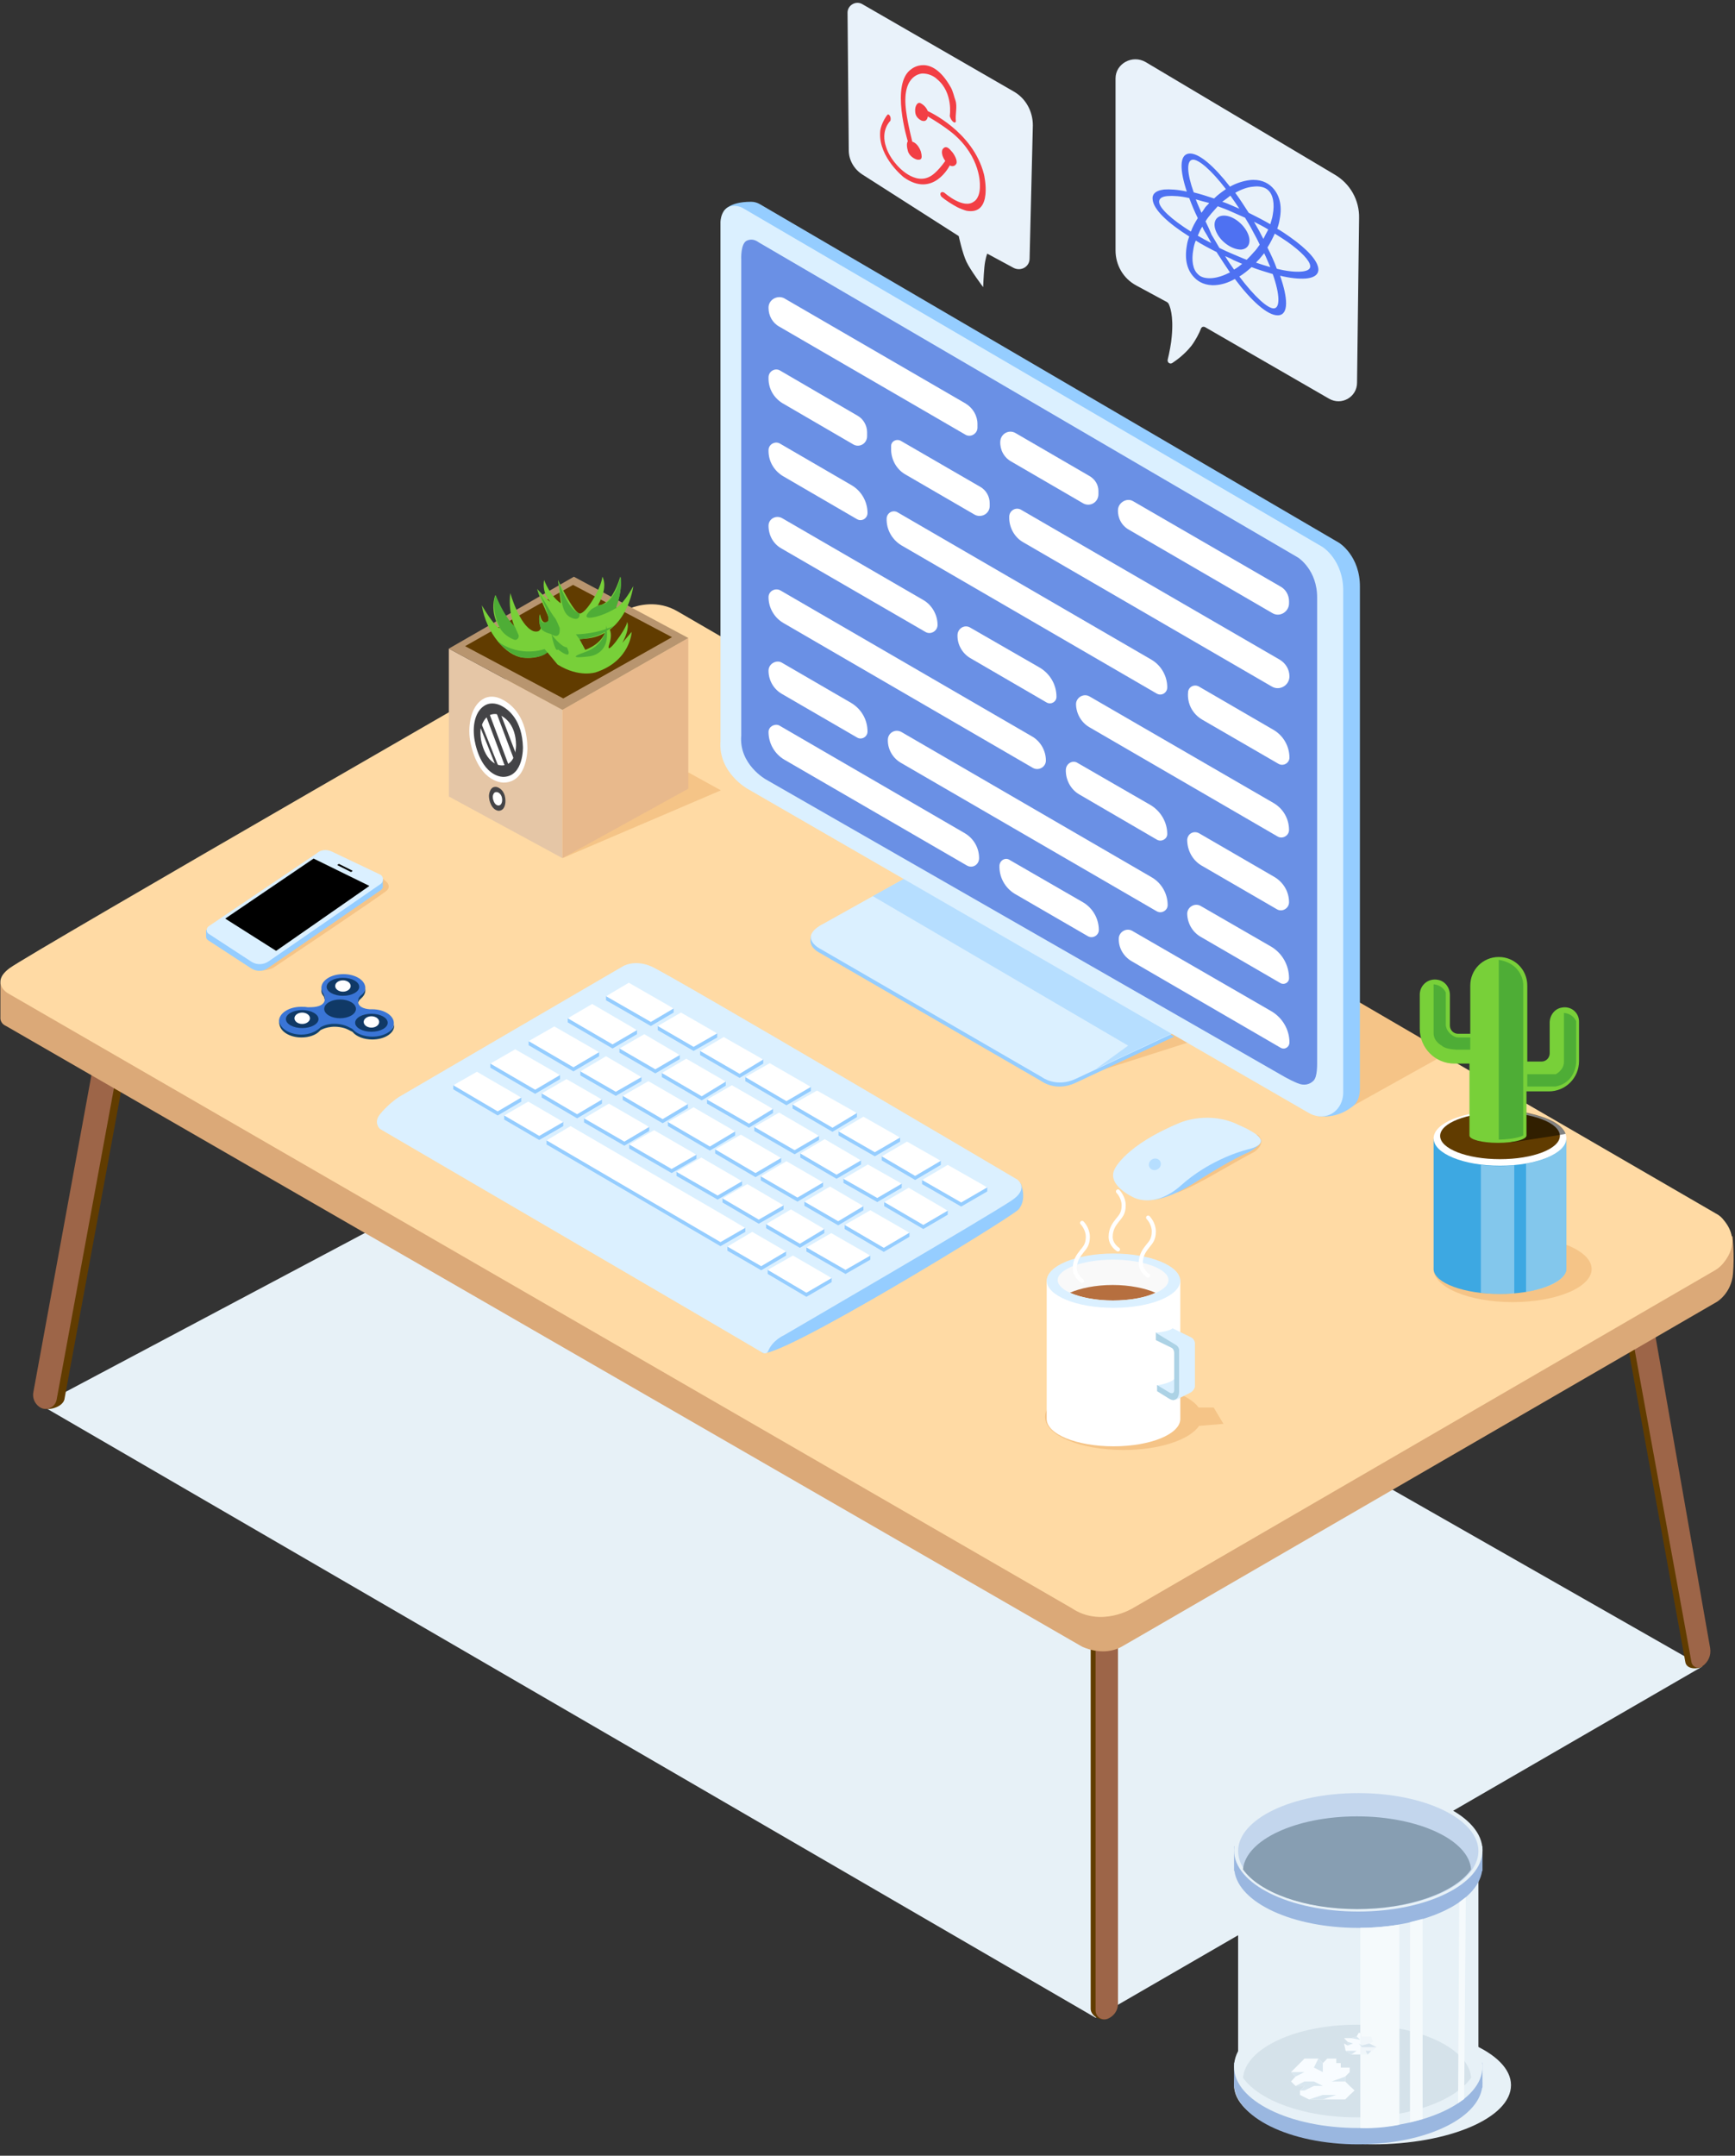 <?xml version="1.0" encoding="UTF-8"?>
<svg width="306px" height="380px" viewBox="0 0 306 380" version="1.1" xmlns="http://www.w3.org/2000/svg" xmlns:xlink="http://www.w3.org/1999/xlink">
    <rect x="0" y="0" width="306" height="380" fill="#333333" stroke="none"/>
    <title>Illustration</title>
    <g id="Page-1" stroke="none" stroke-width="1" fill="none" fill-rule="evenodd">
        <g id="Workspace" transform="translate(-238, -107)">
            <g id="Illustration" transform="translate(238, 107)">
                <polygon id="Shape" fill="#E7F1F7" fill-rule="nonzero" points="7.183 247.68 193.225 355.68 300.254 293.76 117.085 189.36"></polygon>
                <path d="M21.621,190.944 L11.349,246.744 C10.846,248.328 7.758,248.832 7.039,247.968 L8.045,247.824 C7.399,247.32 7.039,246.528 7.183,245.736 L17.599,189 L21.621,190.944 Z" id="Shape" fill="#613C00" fill-rule="nonzero"></path>
                <path d="M20.256,190.944 L9.985,246.744 C9.697,248.184 8.045,248.832 6.896,247.968 L6.896,247.968 C6.106,247.392 5.675,246.384 5.89,245.376 L16.234,188.928 L20.256,190.944 Z" id="Shape" fill="#9D6548" fill-rule="nonzero"></path>
                <path d="M192.363,290.016 L192.363,354.096 C192.363,355.248 193.872,356.256 195.093,355.896 L194.59,355.608 C195.596,355.176 196.314,354.168 196.314,353.016 L196.314,290.088 L192.363,290.088 L192.363,290.016 Z" id="Shape" fill="#613C00" fill-rule="nonzero"></path>
                <path d="M193.225,290.304 L193.225,354.384 C193.225,355.536 194.375,356.328 195.452,355.824 L195.452,355.824 C196.458,355.392 197.176,354.384 197.176,353.232 L197.176,290.304 L193.225,290.304 Z" id="Shape" fill="#9D6548" fill-rule="nonzero"></path>
                <path d="M286.893,236.088 L297.237,292.968 C297.452,294.336 299.463,294.264 300.254,293.76 L300.254,293.04 C301.331,292.32 300.828,291.744 300.613,290.448 L290.7,234 L286.893,236.088 Z" id="Shape" fill="#613C00" fill-rule="nonzero"></path>
                <path d="M287.97,236.088 L298.314,292.968 C298.458,293.832 299.463,294.264 300.182,293.76 L300.182,293.76 C301.259,293.04 301.834,291.816 301.618,290.52 L291.706,234.072 L287.97,236.088 Z" id="Shape" fill="#9D6548" fill-rule="nonzero"></path>
                <path d="M0.072,173.232 L0.072,179.352 C0.072,179.352 -0.072,180.36 1.077,180.864 L190.783,290.232 C190.783,290.232 194.518,292.176 197.894,290.232 C201.27,288.288 201.27,288.288 201.27,288.288 L302.839,229.464 C302.839,229.464 305.354,227.952 305.641,224.568 C305.928,221.184 305.569,217.944 305.569,217.944 L0.072,173.232 Z" id="Shape" fill="#DBA978" fill-rule="nonzero"></path>
                <path d="M1.293,175.032 C1.293,175.032 -1.724,173.16 1.724,170.64 C5.1,168.12 104.514,110.952 110.404,107.568 C110.62,107.424 110.907,107.28 111.194,107.208 C112.487,106.704 116.007,105.696 119.527,107.784 L302.624,213.912 C303.199,214.2 303.701,214.632 304.061,215.136 C305.21,216.504 306.718,219.312 303.917,222.696 C303.486,223.2 302.983,223.632 302.48,223.92 L199.834,283.464 C199.834,283.464 194.231,286.992 188.987,283.464 L1.293,175.032 Z" id="Shape" fill="#FFDAA4" fill-rule="nonzero"></path>
                <path d="M180.008,208.584 C180.008,208.584 181.23,211.32 179.649,213.192 C178.572,214.488 135.976,240.552 134.396,238.392 C132.815,236.232 149.911,226.44 149.911,226.44 L180.008,208.584 Z" id="Shape" fill="#95CDFF" fill-rule="nonzero"></path>
                <path d="M67.018,199.008 C67.018,199.008 65.797,197.928 67.018,196.416 C68.239,194.904 69.676,193.824 70.323,193.392 C70.897,193.032 109.83,170.352 109.83,170.352 C109.83,170.352 111.841,169.056 114.858,170.352 C117.946,171.648 179.434,207.936 179.434,207.936 C179.434,207.936 181.589,209.52 178.428,211.608 C174.046,214.56 138.275,235.368 138.275,235.368 C138.275,235.368 136.263,236.232 135.473,238.176 C135.473,238.176 135.186,238.896 134.396,238.392 C133.749,237.96 67.018,199.008 67.018,199.008 Z" id="Shape" fill="#DBF0FF" fill-rule="nonzero"></path>
                <g id="Group" transform="translate(79.732, 173.52)" fill="#95CDFF" fill-rule="nonzero">
                    <polygon id="Shape" points="34.766 25.848 34.766 25.128 27.655 21.744 23.273 23.616 23.273 24.336 30.385 28.44"></polygon>
                    <polygon id="Shape" points="43.099 30.744 43.099 30.024 35.628 26.424 31.246 28.224 31.246 28.944 38.717 33.264"></polygon>
                    <polygon id="Shape" points="58.47 39.672 58.47 38.952 52.077 35.928 47.696 37.728 47.696 38.448 54.089 42.192"></polygon>
                    <polygon id="Shape" points="51.144 35.424 51.144 34.704 43.961 31.248 39.579 33.048 39.579 33.768 46.834 37.944"></polygon>
                    <polygon id="Shape" points="65.438 35.64 65.438 34.92 58.973 31.896 54.448 33.84 54.448 34.56 60.913 38.304"></polygon>
                    <polygon id="Shape" points="72.549 39.816 72.549 39.096 66.659 36.36 62.134 38.304 62.134 39.024 68.096 42.48"></polygon>
                    <polygon id="Shape" points="74.561 30.312 79.014 27.72 79.014 27 72.549 24.048 68.168 25.92 68.168 26.64"></polygon>
                    <polygon id="Shape" points="81.672 34.488 86.197 31.824 86.197 31.104 80.235 28.44 75.782 30.312 75.782 31.032"></polygon>
                    <polygon id="Shape" points="79.301 35.856 79.301 35.136 73.339 32.472 69.03 34.272 69.03 34.992 74.992 38.376"></polygon>
                    <polygon id="Shape" points="72.118 31.752 72.118 31.032 65.725 28.008 61.415 29.808 61.415 30.528 67.808 34.272"></polygon>
                    <polygon id="Shape" points="49.923 26.64 49.923 25.92 42.596 22.392 38.07 24.264 38.07 24.984 45.469 29.304"></polygon>
                    <polygon id="Shape" points="67.09 25.992 71.4 23.4 71.4 22.68 64.361 19.44 60.051 21.168 60.051 21.888"></polygon>
                    <polygon id="Shape" points="53.299 25.848 60.41 29.952 64.72 27.432 64.72 26.712 57.68 23.328 53.299 25.128"></polygon>
                    <polygon id="Shape" points="44.966 21.024 52.365 25.272 56.603 22.68 56.603 21.96 49.348 18.504 44.966 20.304"></polygon>
                    <polygon id="Shape" points="30.097 20.376 37.137 24.48 41.59 21.816 41.59 21.096 34.623 17.784 30.097 19.656"></polygon>
                    <polygon id="Shape" points="22.627 16.056 28.876 19.656 33.401 17.064 33.401 16.344 27.152 13.392 22.627 15.336"></polygon>
                    <polygon id="Shape" points="36.993 16.344 44.032 20.448 48.27 17.856 48.27 17.136 41.303 13.824 36.993 15.624"></polygon>
                    <polygon id="Shape" points="15.803 19.944 22.052 23.616 26.434 21.024 26.434 20.304 20.185 17.424 15.803 19.224"></polygon>
                    <polygon id="Shape" points="58.039 31.32 58.039 30.6 50.928 27.216 46.403 29.088 46.403 29.808 53.514 33.984"></polygon>
                    <polygon id="Shape" points="76.213 39.096 83.108 43.128 87.418 40.608 87.418 39.888 80.523 36.576 76.213 38.376"></polygon>
                    <polygon id="Shape" points="69.245 43.128 76.141 47.16 80.666 44.496 80.666 43.776 73.77 40.536 69.245 42.408"></polygon>
                    <polygon id="Shape" points="62.493 47.088 69.389 51.048 73.77 48.528 73.77 47.808 66.875 44.568 62.493 46.368"></polygon>
                    <polygon id="Shape" points="65.654 43.848 65.654 43.128 59.763 40.392 55.382 42.264 55.382 42.984 61.344 46.44"></polygon>
                    <polygon id="Shape" points="39.076 4.968 39.076 4.248 31.175 0.432 27.152 2.088 27.152 2.808 35.054 7.344"></polygon>
                    <polygon id="Shape" points="55.669 51.048 62.493 55.08 66.946 52.488 66.946 51.768 60.123 48.528 55.669 50.328"></polygon>
                    <polygon id="Shape" points="4.382 16.128 0.215 17.784 0.215 18.504 8.045 23.112 12.211 20.664 12.211 19.944"></polygon>
                    <polygon id="Shape" points="87.418 32.544 82.893 34.488 82.893 35.208 89.789 39.168 94.386 36.504 94.386 35.784"></polygon>
                    <polygon id="Shape" points="52.939 44.352 48.558 46.224 48.558 46.944 54.52 50.4 58.901 47.808 58.901 47.088"></polygon>
                    <polygon id="Shape" points="13.432 21.384 9.194 23.112 9.194 23.832 15.372 27.432 19.61 24.984 19.61 24.264"></polygon>
                    <polygon id="Shape" points="42.596 11.736 46.762 9.36 46.762 8.64 40.369 5.688 36.275 7.344 36.275 8.064"></polygon>
                    <polygon id="Shape" points="29.523 12.024 35.844 15.696 40.154 13.176 40.154 12.456 33.904 9.504 29.523 11.304"></polygon>
                    <polygon id="Shape" points="32.611 8.784 32.611 8.064 24.71 4.176 20.4 5.976 20.4 6.696 28.301 11.304"></polygon>
                    <polygon id="Shape" points="20.903 25.704 16.665 27.504 16.665 28.224 47.337 46.152 51.718 43.632 51.718 42.912"></polygon>
                    <polygon id="Shape" points="50.713 16.488 54.879 13.968 54.879 13.248 47.911 10.008 43.745 11.736 43.745 12.456"></polygon>
                    <polygon id="Shape" points="58.973 21.312 63.283 18.792 63.283 18.072 56.028 14.616 51.718 16.344 51.718 17.064"></polygon>
                    <polygon id="Shape" points="25.931 12.672 25.931 11.952 18.03 8.136 13.504 10.008 13.504 10.728 21.406 15.336"></polygon>
                    <polygon id="Shape" points="19.035 16.704 19.035 15.984 11.134 12.168 6.752 13.968 6.752 14.688 14.654 19.296"></polygon>
                </g>
                <g id="Group" transform="translate(79.732, 172.8)" fill="#FFFFFF" fill-rule="nonzero">
                    <polygon id="Shape" points="34.766 25.848 27.655 21.744 23.273 24.336 30.385 28.44"></polygon>
                    <polygon id="Shape" points="43.099 30.744 35.628 26.424 31.246 28.944 38.717 33.264"></polygon>
                    <polygon id="Shape" points="58.47 39.672 52.077 35.928 47.696 38.448 54.089 42.192"></polygon>
                    <polygon id="Shape" points="51.144 35.424 43.961 31.248 39.579 33.768 46.834 37.944"></polygon>
                    <polygon id="Shape" points="65.438 35.64 58.973 31.896 54.448 34.56 60.913 38.304"></polygon>
                    <polygon id="Shape" points="72.549 39.816 66.659 36.36 62.134 39.024 68.096 42.48"></polygon>
                    <polygon id="Shape" points="74.561 30.312 79.014 27.72 72.549 24.048 68.168 26.64"></polygon>
                    <polygon id="Shape" points="81.672 34.488 86.197 31.824 80.235 28.44 75.782 31.032"></polygon>
                    <polygon id="Shape" points="79.301 35.856 73.339 32.472 69.03 34.992 74.992 38.376"></polygon>
                    <polygon id="Shape" points="72.118 31.752 65.725 28.008 61.415 30.528 67.808 34.272"></polygon>
                    <polygon id="Shape" points="49.923 26.64 42.596 22.392 38.07 24.984 45.469 29.304"></polygon>
                    <polygon id="Shape" points="67.09 25.992 71.4 23.4 64.361 19.44 60.051 21.888"></polygon>
                    <polygon id="Shape" points="53.299 25.848 60.41 29.952 64.72 27.432 57.68 23.328"></polygon>
                    <polygon id="Shape" points="44.966 21.024 52.365 25.272 56.603 22.68 49.348 18.504"></polygon>
                    <polygon id="Shape" points="30.097 20.376 37.137 24.48 41.59 21.816 34.623 17.784"></polygon>
                    <polygon id="Shape" points="22.627 16.056 28.876 19.656 33.401 17.064 27.152 13.392"></polygon>
                    <polygon id="Shape" points="36.993 16.344 44.032 20.448 48.27 17.856 41.303 13.824"></polygon>
                    <polygon id="Shape" points="15.803 19.944 22.052 23.616 26.434 21.024 20.185 17.424"></polygon>
                    <polygon id="Shape" points="58.039 31.32 50.928 27.216 46.403 29.808 53.514 33.984"></polygon>
                    <polygon id="Shape" points="76.213 39.096 83.108 43.128 87.418 40.608 80.523 36.576"></polygon>
                    <polygon id="Shape" points="69.245 43.128 76.141 47.16 80.666 44.496 73.77 40.536"></polygon>
                    <polygon id="Shape" points="62.493 47.088 69.389 51.048 73.77 48.528 66.875 44.568"></polygon>
                    <polygon id="Shape" points="65.654 43.848 59.763 40.392 55.382 42.984 61.344 46.44"></polygon>
                    <polygon id="Shape" points="39.076 4.968 31.175 0.432 27.152 2.808 35.054 7.344"></polygon>
                    <polygon id="Shape" points="55.669 51.048 62.493 55.08 66.946 52.488 60.123 48.528"></polygon>
                    <polygon id="Shape" points="4.382 16.128 0.215 18.504 8.045 23.112 12.211 20.664"></polygon>
                    <polygon id="Shape" points="87.418 32.544 82.893 35.208 89.789 39.168 94.386 36.504"></polygon>
                    <polygon id="Shape" points="52.939 44.352 48.558 46.944 54.52 50.4 58.901 47.808"></polygon>
                    <polygon id="Shape" points="13.432 21.384 9.194 23.832 15.372 27.432 19.61 24.984"></polygon>
                    <polygon id="Shape" points="42.596 11.736 46.762 9.36 40.369 5.688 36.275 8.064"></polygon>
                    <polygon id="Shape" points="29.523 12.024 35.844 15.696 40.154 13.176 33.904 9.504"></polygon>
                    <polygon id="Shape" points="32.611 8.784 24.71 4.176 20.4 6.696 28.301 11.304"></polygon>
                    <polygon id="Shape" points="20.903 25.704 16.665 28.224 47.337 46.152 51.718 43.632"></polygon>
                    <polygon id="Shape" points="50.713 16.488 54.879 13.968 47.911 10.008 43.745 12.456"></polygon>
                    <polygon id="Shape" points="58.973 21.312 63.283 18.792 56.028 14.616 51.718 17.064"></polygon>
                    <polygon id="Shape" points="25.931 12.672 18.03 8.136 13.504 10.728 21.406 15.336"></polygon>
                    <polygon id="Shape" points="19.035 16.704 11.134 12.168 6.752 14.688 14.654 19.296"></polygon>
                </g>
                <path d="M215.78,250.992 L214.056,248.112 L211.399,248.112 C209.675,245.736 204.431,243.936 198.182,243.936 C190.568,243.936 184.318,246.528 184.318,249.768 C184.318,253.008 190.496,255.6 198.182,255.6 C204.503,255.6 209.818,253.8 211.47,251.352 L215.78,250.992 Z" id="Shape" fill="#F5C487" fill-rule="nonzero"></path>
                <g id="Group" transform="translate(183.887, 220.32)" fill-rule="nonzero">
                    <ellipse id="Oval" fill="#F9F9F9" cx="12.499" cy="5.688" rx="11.78" ry="4.824"></ellipse>
                    <path d="M4.813,7.56 C6.608,8.352 9.338,8.928 12.355,8.928 C15.372,8.928 18.101,8.424 19.897,7.56 C18.101,6.768 15.372,6.192 12.355,6.192 C9.338,6.192 6.608,6.768 4.813,7.56 Z" id="Shape" fill="#B66F3F"></path>
                    <path d="M12.499,0.648 C5.962,0.648 0.718,2.808 0.718,5.472 C0.718,8.136 5.962,10.296 12.499,10.296 C19.035,10.296 24.279,8.136 24.279,5.472 C24.279,2.808 18.963,0.648 12.499,0.648 Z M12.427,8.928 C7.039,8.928 2.658,7.272 2.658,5.328 C2.658,3.384 7.039,1.728 12.427,1.728 C17.814,1.728 22.196,3.384 22.196,5.328 C22.196,7.272 17.814,8.928 12.427,8.928 Z" id="Shape" fill="#DBF0FF"></path>
                    <g transform="translate(0, 5.04)" id="Shape">
                        <path d="M0.646,0.36 L0.646,0.36 L0.646,0.36 C0.646,0.432 0.646,0.432 0.646,0.36 Z" fill="#000000"></path>
                        <path d="M24.279,0.36 C24.279,0.432 24.279,0.432 24.279,0.36 C24.279,3.024 19.035,5.184 12.499,5.184 C5.962,5.184 0.718,3.024 0.718,0.36 L0.718,24.768 C0.718,27.432 5.962,29.592 12.499,29.592 C19.035,29.592 24.279,27.432 24.279,24.768 L24.279,0.36 L24.279,0.36 Z" fill="#FFFFFF"></path>
                    </g>
                </g>
                <path d="M204,244.224 C204,244.224 206.37,243.864 207.017,243.144 L209.387,243.432 L207.879,245.952 L206.083,246.168 L204,244.224 Z" id="Shape" fill="#DBF0FF" fill-rule="nonzero"></path>
                <path d="M203.856,236.232 L203.856,234.864 L207.161,236.664 C207.161,236.664 208.166,236.952 208.023,237.96 L208.31,245.232 C208.31,245.232 208.023,246.672 206.945,246.816 C206.945,246.816 206.586,246.816 206.155,246.528 L204.072,245.232 L204.072,244.152 L206.227,245.448 C206.227,245.448 207.017,245.952 207.089,245.088 L207.089,238.464 C207.089,238.464 207.089,237.744 206.514,237.528 L203.856,236.232 Z" id="Shape" fill="#ACD2E5" fill-rule="nonzero"></path>
                <path d="M203.856,234.936 C203.856,234.936 206.227,234.72 206.801,234.144 L209.89,235.656 C209.89,235.656 210.824,235.944 210.752,237.024 L210.752,244.368 C210.752,244.368 210.752,244.944 210.034,245.448 L207.161,246.888 C207.161,246.888 208.023,246.528 207.951,245.088 C207.951,244.296 207.951,238.176 207.951,238.176 C207.951,238.176 208.094,237.456 207.304,237.024 L203.856,234.936 Z" id="Shape" fill="#DBF0FF" fill-rule="nonzero"></path>
                <g id="Group" transform="translate(188.915, 209.52)" stroke="#FFFFFF" stroke-linecap="round" stroke-width="0.72">
                    <path d="M8.261,0.504 C8.261,0.504 9.266,1.512 9.266,2.952 C9.266,4.392 8.692,4.896 8.189,5.544 C7.686,6.192 6.968,7.056 6.968,8.496 C6.968,9.936 8.261,10.728 8.261,10.728" id="Shape"></path>
                    <path d="M1.939,6.048 C1.939,6.048 2.945,7.056 2.945,8.496 C2.945,9.936 2.37,10.44 1.868,11.088 C1.365,11.736 0.646,12.6 0.646,14.04 C0.646,15.48 1.939,16.272 1.939,16.272" id="Shape"></path>
                    <path d="M13.576,5.112 C13.576,5.112 14.582,6.12 14.582,7.56 C14.582,9 14.007,9.504 13.504,10.152 C13.001,10.8 12.283,11.664 12.283,13.104 C12.283,14.544 13.576,15.336 13.576,15.336" id="Shape"></path>
                </g>
                <path d="M65.654,177.912 C65.51,177.912 65.366,177.912 65.223,177.912 L65.223,177.912 C65.223,177.912 62.78,177.84 63.211,176.184 C63.283,176.04 63.355,175.824 63.57,175.68 C63.57,175.68 63.57,175.68 63.57,175.68 C64.073,175.248 64.432,174.744 64.432,174.168 C64.432,172.8 62.708,171.72 60.554,171.72 C58.399,171.72 56.675,172.8 56.675,174.168 C56.675,174.456 56.746,174.816 56.962,175.104 L56.962,175.104 C56.962,175.104 57.034,175.176 57.106,175.32 C57.177,175.392 57.177,175.536 57.177,175.536 C57.393,176.112 57.608,177.624 54.376,177.552 C54.376,177.552 54.376,177.552 54.304,177.552 C54.304,177.552 54.232,177.552 54.232,177.552 C53.873,177.48 53.514,177.48 53.083,177.48 C50.928,177.48 49.204,178.632 49.204,180 C49.204,181.368 50.928,182.52 53.083,182.52 C54.448,182.52 55.669,182.088 56.315,181.368 C56.315,181.368 56.387,181.296 56.459,181.224 C56.746,181.08 58.327,180.216 60.625,180.864 C61.128,181.008 61.487,181.224 62.062,181.512 L62.062,181.512 C62.062,181.512 62.134,181.512 62.206,181.656 L62.206,181.656 C62.852,182.376 64.145,182.88 65.582,182.88 C67.737,182.88 69.461,181.8 69.461,180.432 C69.532,179.064 67.808,177.912 65.654,177.912 Z" id="Shape" fill="#3A75D6" fill-rule="nonzero"></path>
                <ellipse id="Oval" fill="#103966" fill-rule="nonzero" cx="60.482" cy="173.952" rx="2.873" ry="1.584"></ellipse>
                <ellipse id="Oval" fill="#103966" fill-rule="nonzero" cx="53.299" cy="179.64" rx="2.873" ry="1.584"></ellipse>
                <ellipse id="Oval" fill="#103966" fill-rule="nonzero" cx="65.51" cy="180.288" rx="2.873" ry="1.584"></ellipse>
                <ellipse id="Oval" fill="#103966" fill-rule="nonzero" cx="59.979" cy="177.84" rx="2.801" ry="1.656"></ellipse>
                <ellipse id="Oval" fill="#FFFFFF" fill-rule="nonzero" cx="60.482" cy="173.808" rx="1.365" ry="1"></ellipse>
                <ellipse id="Oval" fill="#FFFFFF" fill-rule="nonzero" cx="53.299" cy="179.496" rx="1.365" ry="1"></ellipse>
                <ellipse id="Oval" fill="#FFFFFF" fill-rule="nonzero" cx="65.51" cy="180.144" rx="1.365" ry="1"></ellipse>
                <g id="Group" transform="translate(48.845, 174.24)" fill="#11416D" fill-rule="nonzero">
                    <path d="M14.725,1.296 C14.725,1.296 14.725,1.296 14.725,1.296 C14.51,1.512 14.366,1.728 14.366,1.872 C14.294,2.088 14.294,2.304 14.366,2.52 C14.366,2.448 14.366,2.448 14.366,2.376 C14.438,2.232 14.51,2.016 14.725,1.872 C14.725,1.872 14.725,1.872 14.725,1.872 C15.228,1.44 15.587,0.936 15.587,0.36 C15.587,0.288 15.587,0.144 15.587,0.072 C15.515,0.504 15.228,0.936 14.725,1.296 Z" id="Shape"></path>
                    <path d="M16.808,8.496 C15.372,8.496 14.079,7.992 13.432,7.272 L13.432,7.272 C13.289,7.128 13.289,7.128 13.289,7.128 L13.289,7.128 C12.714,6.84 12.355,6.624 11.852,6.48 C9.554,5.832 8.045,6.624 7.686,6.84 C7.614,6.912 7.614,6.912 7.542,6.984 C6.824,7.632 5.675,8.136 4.31,8.136 C2.299,8.136 0.646,7.128 0.431,5.904 C0.431,5.976 0.431,6.048 0.431,6.12 C0.431,7.488 2.155,8.64 4.31,8.64 C5.675,8.64 6.896,8.208 7.542,7.488 C7.542,7.488 7.614,7.416 7.686,7.344 C7.973,7.2 9.554,6.336 11.852,6.984 C12.355,7.128 12.714,7.344 13.289,7.632 L13.289,7.632 C13.289,7.632 13.361,7.632 13.432,7.776 L13.432,7.776 C14.079,8.496 15.372,9 16.808,9 C18.963,9 20.687,7.92 20.687,6.552 C20.687,6.48 20.687,6.408 20.687,6.336 C20.472,7.56 18.82,8.496 16.808,8.496 Z" id="Shape"></path>
                    <path d="M8.117,1.224 C8.117,1.224 8.189,1.296 8.261,1.44 C8.332,1.512 8.332,1.656 8.332,1.656 C8.332,1.728 8.404,1.872 8.404,2.016 C8.476,1.728 8.404,1.368 8.332,1.224 C8.332,1.224 8.261,1.152 8.261,1.008 C8.189,0.936 8.117,0.792 8.117,0.792 L8.117,0.792 C7.973,0.576 7.901,0.36 7.83,0.072 C7.83,0.144 7.83,0.288 7.83,0.36 C7.83,0.648 7.901,0.936 8.117,1.224 L8.117,1.224 Z" id="Shape"></path>
                </g>
                <g id="Group" transform="translate(79.014, 101.52)" fill-rule="nonzero">
                    <polygon id="Shape" fill="#E5C6A6" points="0.144 12.816 20.185 23.616 20.185 49.752 0.144 38.88"></polygon>
                    <polygon id="Shape" fill="#F5C487" points="20.185 49.752 48.127 37.8 42.38 34.632"></polygon>
                    <polygon id="Shape" fill="#E8B98C" points="42.38 10.944 20.185 23.616 20.185 49.752 42.38 37.512"></polygon>
                    <polygon id="Shape" fill="#B8956F" points="0.144 12.816 22.196 0.144 42.38 10.944 20.185 23.616"></polygon>
                </g>
                <path d="M85.12,123.264 C86.125,122.616 87.418,122.688 88.496,123.264 C90.292,124.128 92.949,126.432 93.021,131.904 C93.021,131.904 93.093,137.808 88.927,137.952 C88.927,137.952 84.761,138.24 83.108,131.472 C82.749,130.104 82.677,128.664 82.893,127.296 C83.108,125.856 83.683,124.2 85.12,123.264 Z" id="Shape" fill="#FFFFFF" fill-rule="nonzero"></path>
                <path d="M85.407,124.416 C86.269,123.84 87.346,123.912 88.28,124.344 C89.789,125.064 92.087,127.008 92.231,131.688 C92.231,131.688 92.375,136.8 88.855,136.944 C88.855,136.944 85.407,137.232 83.899,131.4 C83.611,130.248 83.468,129.024 83.611,127.8 C83.755,126.648 84.186,125.208 85.407,124.416 Z" id="Shape" fill="#444447" fill-rule="nonzero"></path>
                <path d="M86.197,126.144 C86.844,125.784 87.562,125.784 88.208,126.072 C89.286,126.576 90.938,127.944 91.01,131.256 C91.01,131.256 91.154,134.856 88.568,134.928 C88.568,134.928 86.054,135.144 84.976,131.04 C84.761,130.248 84.689,129.384 84.761,128.52 C84.976,127.728 85.335,126.72 86.197,126.144 Z" id="Shape" fill="#FFFFFF" fill-rule="nonzero"></path>
                <g id="Group" transform="translate(84.042, 124.56)" fill="#444447" fill-rule="nonzero">
                    <polygon id="Shape" points="0.503 3.24 3.304 10.224 3.807 10.368 0.79 2.808"></polygon>
                    <polygon id="Shape" points="1.58 1.368 5.1 10.728 5.746 10.512 2.155 0.936"></polygon>
                    <polygon id="Shape" points="3.879 0.288 3.376 0.72 6.896 10.08 7.542 9.864"></polygon>
                </g>
                <g id="Group" transform="translate(86.197, 138.24)" fill-rule="nonzero">
                    <path d="M0.718,0.576 C1.006,0.432 1.365,0.432 1.652,0.576 C2.155,0.792 2.945,1.44 2.945,2.952 C2.945,2.952 3.017,4.608 1.796,4.68 C1.796,4.68 0.646,4.752 0.144,2.88 C0.072,2.52 7.91727794e-15,2.088 0.072,1.728 C0.144,1.296 0.359,0.792 0.718,0.576 Z" id="Shape" fill="#444447"></path>
                    <path d="M1.077,1.44 C1.221,1.368 1.437,1.368 1.652,1.44 C1.939,1.584 2.37,1.944 2.37,2.808 C2.37,2.808 2.37,3.744 1.724,3.744 C1.724,3.744 1.077,3.816 0.79,2.736 C0.718,2.52 0.718,2.304 0.718,2.088 C0.79,1.8 0.862,1.584 1.077,1.44 Z" id="Shape" fill="#FFFFFF"></path>
                </g>
                <polygon id="Shape" fill="#613C00" fill-rule="nonzero" points="82.031 113.904 101.066 103.104 118.521 112.32 99.342 123.12"></polygon>
                <polygon id="Shape" fill="#F5C487" fill-rule="nonzero" points="189.777 190.08 209.387 183.816 238.551 194.976 255.215 185.688 239.772 176.688 200.049 163.656"></polygon>
                <path d="M96.541,114.984 C96.541,114.984 95.104,116.28 92.159,115.92 C89.286,115.56 85.766,111.672 84.976,106.704 C84.976,106.704 87.203,110.52 88.137,110.736 C88.137,110.736 86.269,108.144 87.346,104.904 C87.346,104.904 88.352,107.928 90.723,110.448 C90.723,110.448 89.573,107.712 90.004,104.544 C90.004,104.544 91.585,110.232 94.027,111.24 C94.027,111.24 95.176,111.672 95.392,110.664 C95.392,110.664 94.817,109.224 95.248,108.288 C95.248,108.288 95.463,110.16 96.541,109.656 C96.541,109.656 96.972,109.296 96.541,108.288 C96.11,107.28 94.889,104.688 94.745,103.824 C94.745,103.824 96.613,105.912 97.044,106.056 C97.044,106.056 95.535,104.616 95.966,102.24 C95.966,102.24 96.972,105.048 98.911,106.344 L98.408,102.24 C98.408,102.24 101.138,108 102.215,108.144 C103.293,108.288 106.023,103.752 106.238,101.664 C106.238,101.664 107.387,103.32 105.448,106.704 C105.448,106.704 107.746,107.064 109.399,101.664 C109.399,101.664 109.973,103.752 108.537,107.208 C108.537,107.208 109.758,106.848 111.697,103.32 C111.697,103.32 110.62,112.176 103.006,112.608 L102.215,112.68 L103.221,114.552 C103.221,114.552 106.813,113.4 106.956,110.304 C106.956,110.304 108.321,110.952 107.459,113.544 C106.597,116.136 110.404,111.024 110.62,109.656 C110.62,109.656 111.194,110.664 109.758,113.328 L111.41,111.384 C111.41,111.384 111.194,116.496 105.089,118.512 C105.089,118.512 102.144,119.52 98.337,117.144 L96.541,114.984 Z" id="Shape" fill="#78D039" fill-rule="nonzero"></path>
                <g id="Group" transform="translate(86.915, 101.52)" fill="#4EAD36" fill-rule="nonzero">
                    <path d="M3.735,11.232 C4.238,11.448 4.741,10.872 4.525,10.368 L3.879,8.928 C3.879,8.928 2.227,7.632 0.503,3.384 C0.503,3.384 -0.503,5.616 1.293,9.216 C1.293,9.216 1.796,10.44 3.735,11.232 Z" id="Shape"></path>
                    <path d="M11.78,9.144 C11.78,9.144 11.134,7.488 10.846,7.272 C10.631,7.128 7.758,2.232 7.758,2.232 C10.846,8.208 9.554,8.064 9.554,8.064 C8.261,8.856 8.261,6.696 8.261,6.696 C8.117,7.92 8.189,8.28 8.404,9.072 C8.62,9.864 10.2,10.224 10.2,10.224 C12.139,11.448 11.78,9.144 11.78,9.144 Z" id="Shape"></path>
                    <path d="M22.555,0.144 C22.555,0.144 21.406,5.256 18.604,5.184 L17.455,5.832 C17.455,5.832 15.372,7.632 17.455,7.344 C19.538,7.056 21.693,5.688 21.693,5.688 C21.693,5.688 22.842,3.168 22.555,0.144 Z" id="Shape"></path>
                    <path d="M0.934,11.592 C0.934,11.592 2.801,13.896 5.244,14.4 C5.244,14.4 8.476,14.688 9.625,13.464 L9.123,12.888 C9.123,12.888 4.956,14.472 0.934,11.592 Z" id="Shape"></path>
                    <path d="M10.344,10.296 C11.062,13.824 11.493,12.96 11.493,12.96 C14.438,15.192 13.073,12.6 13.073,12.6 C11.996,12.528 10.344,10.296 10.344,10.296 Z" id="Shape"></path>
                    <path d="M15.3,6.624 C13.145,5.976 11.493,0.72 11.493,0.72 C12.211,3.96 11.996,6.552 13.792,7.344 C15.515,8.136 15.3,6.624 15.3,6.624 Z" id="Shape"></path>
                    <path d="M20.113,9.288 C20.113,9.072 20.041,8.928 20.041,8.712 C20.041,8.712 20.041,8.928 19.969,9.36 C17.383,10.296 14.654,10.296 14.654,10.296 L15.3,11.16 C17.239,11.016 18.748,10.44 19.825,9.864 C19.538,10.944 18.676,12.6 16.162,13.464 C12.283,14.832 16.952,14.184 16.952,14.184 C16.952,14.184 20.544,13.968 20.113,9.648 C21.046,9.072 21.549,8.64 21.549,8.64 C21.118,8.928 20.615,9.144 20.113,9.288 Z" id="Shape"></path>
                </g>
                <g id="Group" transform="translate(142.225, 154.08)" fill-rule="nonzero">
                    <path d="M18.173,1.008 L0.79,10.944 C0.79,10.944 0.79,11.016 0.718,11.664 C0.646,13.104 2.37,13.896 2.37,13.896 L41.446,36.504 C41.446,36.504 43.961,38.448 47.48,36.792 C51,35.136 64.863,28.656 64.863,28.656 L18.173,1.008 Z" id="Shape" fill="#95CDFF"></path>
                    <path d="M18.173,0.288 L2.945,8.784 C2.945,8.784 0.934,9.72 0.79,10.944 C0.646,12.312 2.442,13.176 2.442,13.176 L41.518,35.784 C41.518,35.784 44.032,37.728 47.552,36.072 C51.072,34.416 64.935,27.936 64.935,27.936 L18.173,0.288 Z" id="Shape" fill="#DBF0FF"></path>
                    <polygon id="Shape" fill="#95CDFF" opacity="0.52" points="11.708 3.888 56.746 30.24 51.072 34.344 64.935 27.864 18.173 0.288"></polygon>
                </g>
                <g id="Group" transform="translate(126.423, 35.28)" fill-rule="nonzero">
                    <path d="M1.221,2.016 C1.221,2.016 1.939,0.288 6.034,0.288 C6.608,0.288 7.111,0.432 7.614,0.72 L109.758,60.408 C109.758,60.408 113.493,62.712 113.422,68.256 L113.422,156.6 C113.422,157.752 113.134,158.976 112.2,159.696 C109.973,161.496 107.675,161.64 106.238,161.496 C105.592,161.424 105.592,160.344 105.017,160.056 L8.332,103.032 C8.332,103.032 3.161,100.152 3.592,94.608 L1.221,2.016 Z" id="Shape" fill="#95CDFF"></path>
                    <path d="M0.646,3.888 C0.646,3.888 0.646,1.008 3.089,1.008 C3.663,1.008 4.166,1.152 4.669,1.44 L106.813,61.128 C106.813,61.128 110.548,63.432 110.477,68.976 L110.477,157.32 C110.477,158.472 110.045,159.624 109.255,160.416 C108.608,161.064 107.603,161.64 106.166,161.496 C105.52,161.424 104.873,161.208 104.299,160.848 L5.387,103.752 C5.387,103.752 0.215,100.872 0.646,95.328 L0.646,3.888 Z" id="Shape" fill="#DBF0FF"></path>
                    <path d="M4.31,10.44 C4.31,10.44 4.166,7.632 5.315,7.128 C6.321,6.696 7.039,7.2 7.47,7.488 L102.503,63 C102.503,63 105.951,65.16 105.879,70.2 L105.879,151.344 C105.879,152.424 105.951,154.512 105.232,155.232 C104.586,155.88 103.58,156.168 102.431,155.664 C101.856,155.448 100.707,154.872 100.204,154.584 L8.62,102.096 C8.62,102.096 3.879,99.432 4.31,94.392 L4.31,10.44 Z" id="Shape" fill="#6A90E5"></path>
                </g>
                <g id="Group" transform="translate(135.042, 51.84)" fill="#FFFFFF" fill-rule="nonzero">
                    <path d="M0.503,2.376 L0.503,2.448 C0.503,3.816 1.221,5.112 2.442,5.76 L35.197,24.768 C36.131,25.344 37.352,24.624 37.352,23.544 L37.352,22.896 C37.352,21.456 36.562,20.088 35.269,19.296 L3.232,0.72 C2.011,0.144 0.503,1.008 0.503,2.376 Z" id="Shape"></path>
                    <path d="M41.375,25.992 L41.375,25.992 C41.303,27.432 42.021,28.8 43.314,29.52 L55.956,36.864 C57.177,37.584 58.686,36.72 58.686,35.28 L58.686,34.704 C58.686,33.624 58.111,32.688 57.177,32.112 L44.032,24.48 C42.883,23.832 41.446,24.624 41.375,25.992 Z" id="Shape"></path>
                    <path d="M62.134,38.016 L62.134,38.016 C62.062,39.456 62.78,40.824 64.073,41.544 L89.358,56.232 C90.651,57.024 92.303,56.016 92.303,54.504 L92.303,54.144 C92.303,53.064 91.728,52.056 90.794,51.552 L64.792,36.504 C63.714,35.856 62.206,36.72 62.134,38.016 Z" id="Shape"></path>
                    <path d="M22.124,26.784 L22.124,27.144 C22.052,29.016 22.986,30.816 24.566,31.752 L36.849,38.88 C37.999,39.528 39.507,38.736 39.507,37.368 L39.507,36.864 C39.507,35.64 38.861,34.56 37.855,33.984 L23.92,25.92 C23.13,25.416 22.124,25.92 22.124,26.784 Z" id="Shape"></path>
                    <path d="M0.503,14.688 L0.503,14.904 C0.503,16.704 1.437,18.288 2.945,19.224 L15.444,26.496 C16.521,27.144 17.886,26.352 17.886,25.056 L17.886,24.336 C17.886,23.184 17.239,22.032 16.234,21.456 L2.514,13.464 C1.652,12.96 0.503,13.608 0.503,14.688 Z" id="Shape"></path>
                    <path d="M45.469,43.776 L89.286,69.192 C90.651,69.984 92.375,68.976 92.375,67.392 L92.375,67.392 C92.375,66.168 91.728,65.088 90.651,64.44 L45.038,38.016 C44.176,37.512 43.027,38.088 42.955,39.168 L42.955,39.24 C42.883,41.112 43.889,42.912 45.469,43.776 Z" id="Shape"></path>
                    <path d="M77.003,75.024 L90.435,82.8 C91.297,83.304 92.375,82.656 92.375,81.72 L92.375,81.72 C92.375,79.704 91.297,77.832 89.573,76.824 L76.428,69.192 C75.566,68.688 74.489,69.264 74.489,70.272 L74.489,70.272 C74.345,72.216 75.279,74.016 77.003,75.024 Z" id="Shape"></path>
                    <path d="M0.503,27.504 L0.503,27.648 C0.503,29.52 1.508,31.176 3.089,32.112 L16.09,39.672 C16.952,40.176 17.958,39.528 17.958,38.592 L17.958,38.592 C17.958,36.576 16.88,34.704 15.156,33.696 L2.514,26.352 C1.652,25.848 0.503,26.496 0.503,27.504 Z" id="Shape"></path>
                    <path d="M21.334,39.528 L21.334,39.528 C21.262,41.472 22.268,43.272 23.92,44.28 L68.958,70.416 C69.82,70.92 70.825,70.272 70.825,69.336 L70.825,69.336 C70.825,67.32 69.748,65.448 68.024,64.44 L23.345,38.52 C22.483,37.944 21.406,38.52 21.334,39.528 Z" id="Shape"></path>
                    <path d="M57.034,76.32 L90.292,95.616 C91.154,96.12 92.303,95.472 92.303,94.464 L92.303,94.464 C92.303,92.52 91.297,90.72 89.573,89.712 L57.106,70.92 C56.1,70.344 54.807,71.064 54.735,72.216 L54.735,72.216 C54.735,73.872 55.597,75.456 57.034,76.32 Z" id="Shape"></path>
                    <path d="M0.503,40.824 L0.503,40.824 C0.503,42.552 1.365,44.064 2.801,44.856 L28.158,59.544 C29.092,60.12 30.313,59.4 30.313,58.32 L30.313,58.32 C30.313,56.52 29.307,54.792 27.799,53.928 L2.945,39.528 C1.868,38.88 0.503,39.6 0.503,40.824 Z" id="Shape"></path>
                    <path d="M33.832,60.048 L33.832,60.048 C33.761,61.704 34.623,63.288 36.059,64.152 L49.563,72 C50.354,72.432 51.287,71.856 51.287,70.992 L51.287,70.992 C51.287,68.832 50.138,66.888 48.27,65.808 L36.131,58.824 C35.125,58.176 33.904,58.896 33.832,60.048 Z" id="Shape"></path>
                    <path d="M0.503,53.424 L0.503,53.424 C0.503,55.296 1.508,57.024 3.089,57.96 L47.121,83.52 C48.127,84.096 49.42,83.376 49.42,82.224 L49.42,82.224 C49.42,80.496 48.486,78.84 46.977,77.976 L2.658,52.272 C1.724,51.696 0.503,52.344 0.503,53.424 Z" id="Shape"></path>
                    <path d="M76.859,100.728 L90.148,108.432 C91.082,109.008 92.303,108.288 92.303,107.208 L92.303,107.208 C92.303,105.336 91.297,103.68 89.717,102.744 L76.428,95.04 C75.494,94.536 74.417,95.112 74.345,96.192 L74.345,96.192 C74.345,98.064 75.279,99.792 76.859,100.728 Z" id="Shape"></path>
                    <path d="M52.939,83.808 L52.939,83.808 C52.868,85.608 53.801,87.336 55.31,88.2 L69.03,96.192 C69.82,96.624 70.825,96.048 70.825,95.184 L70.825,95.184 C70.825,93.096 69.676,91.152 67.88,90.072 L55.023,82.656 C54.161,82.08 53.011,82.728 52.939,83.808 Z" id="Shape"></path>
                    <path d="M0.503,66.384 L0.503,66.384 C0.503,68.04 1.365,69.624 2.873,70.488 L16.162,78.192 C16.952,78.624 17.958,78.048 17.958,77.112 L17.958,77.112 C17.958,75.024 16.88,73.152 15.085,72.072 L2.801,64.944 C1.868,64.44 0.503,65.16 0.503,66.384 Z" id="Shape"></path>
                    <path d="M76.644,113.256 L90.794,121.464 C91.441,121.824 92.303,121.392 92.303,120.6 L92.303,120.6 C92.303,118.296 91.082,116.136 89.07,114.984 L76.715,107.856 C75.71,107.28 74.417,108 74.345,109.152 L74.345,109.152 C74.345,110.808 75.207,112.392 76.644,113.256 Z" id="Shape"></path>
                    <path d="M21.549,78.48 L21.549,78.48 C21.477,80.136 22.339,81.72 23.776,82.584 L68.958,108.792 C69.82,109.296 70.897,108.648 70.897,107.712 L70.897,107.712 C70.897,105.696 69.82,103.824 68.096,102.816 L23.92,77.184 C22.842,76.608 21.621,77.328 21.549,78.48 Z" id="Shape"></path>
                    <path d="M64.504,117.576 L90.794,132.84 C91.513,133.272 92.375,132.768 92.375,131.904 L92.375,131.904 C92.375,129.672 91.154,127.584 89.214,126.432 L64.648,112.248 C63.642,111.672 62.349,112.392 62.277,113.544 L62.277,113.544 C62.206,115.2 63.068,116.712 64.504,117.576 Z" id="Shape"></path>
                    <path d="M0.503,77.184 L0.503,77.184 C0.503,79.2 1.58,81.072 3.304,82.08 L35.485,100.728 C36.49,101.304 37.639,100.584 37.639,99.432 L37.639,99.432 C37.639,97.632 36.706,95.976 35.125,95.04 L2.37,76.032 C1.58,75.672 0.503,76.248 0.503,77.184 Z" id="Shape"></path>
                    <path d="M41.231,100.728 L41.231,100.728 C41.159,102.744 42.165,104.616 43.889,105.696 L56.818,113.184 C57.68,113.688 58.758,113.04 58.758,112.104 L58.758,112.104 C58.758,110.088 57.68,108.216 55.956,107.208 L43.099,99.792 C42.308,99.216 41.303,99.792 41.231,100.728 Z" id="Shape"></path>
                </g>
                <ellipse id="Oval" fill="#F5C487" fill-rule="nonzero" cx="266.78" cy="223.704" rx="13.935" ry="5.832"></ellipse>
                <g id="Group" transform="translate(252.845, 195.84)" fill-rule="nonzero">
                    <path d="M0,4.896 L0,27.936 L0,27.936 C0.144,30.312 5.315,32.256 11.708,32.256 C18.03,32.256 23.201,30.312 23.417,27.936 L23.417,27.936 L23.417,4.896 L0,4.896 Z" id="Shape" fill="#3DA8E2"></path>
                    <ellipse id="Oval" fill="#FFFFFF" cx="11.708" cy="4.824" rx="11.708" ry="4.824"></ellipse>
                    <ellipse id="Oval" fill="#613C00" cx="11.708" cy="4.392" rx="10.559" ry="4.104"></ellipse>
                    <g opacity="0.53" transform="translate(7.901, 4.32)" fill="#FFFFFF" id="Shape">
                        <path d="M6.321,5.256 C5.531,5.328 4.669,5.4 3.807,5.4 C2.658,5.4 1.508,5.328 0.431,5.184 L0.431,27.72 C1.508,27.864 2.586,27.936 3.807,27.936 C4.669,27.936 5.531,27.864 6.321,27.864 L6.321,5.256 Z" opacity="0.68"></path>
                        <path d="M15.515,0.576 C15.444,2.52 12.499,4.248 8.404,4.968 L8.404,27.576 C12.499,26.928 15.372,25.416 15.515,23.616 L15.515,23.616 L15.515,0.576 L15.515,0.576 Z" opacity="0.68"></path>
                    </g>
                </g>
                <path d="M264.554,196.056 L266.565,201.384 L274.969,200.088 L276.118,199.872 C275.903,199.152 275.041,198.144 273.245,197.352 C271.449,196.56 269.223,196.128 269.223,196.128 L264.554,196.056 Z" id="Shape" fill="#000000" fill-rule="nonzero" opacity="0.49"></path>
                <path d="M275.4,177.624 C274.179,177.84 273.317,178.992 273.317,180.288 L273.317,185.688 C273.317,186.48 272.67,187.128 271.88,187.128 L269.366,187.128 L269.366,173.736 C269.366,170.928 267.139,168.696 264.338,168.696 C261.537,168.696 259.31,170.928 259.31,173.736 L259.31,182.232 L257.155,182.232 C256.365,182.232 255.718,181.584 255.718,180.792 L255.718,175.392 C255.718,174.096 254.856,172.944 253.635,172.728 C251.911,172.368 250.403,173.664 250.403,175.32 L250.403,181.368 C250.403,184.752 253.132,187.488 256.508,187.488 L259.166,187.488 L259.166,200.16 C259.166,200.88 261.393,201.456 264.194,201.456 C266.996,201.456 269.223,200.88 269.223,200.16 L269.223,192.384 L273.173,192.384 C276.118,192.384 278.489,190.008 278.489,187.056 L278.489,180.216 C278.561,178.56 277.124,177.264 275.4,177.624 Z" id="Shape" fill="#78D039" fill-rule="nonzero"></path>
                <path d="M152.066,0.72 L178.787,16.128 C180.942,17.352 182.163,19.656 182.163,22.104 L181.589,45.576 C181.589,47.016 180.08,47.88 178.787,47.232 L174.118,44.712 C174.118,44.712 173.759,45.576 173.615,47.088 C173.472,48.6 173.4,50.616 173.4,50.616 C173.4,50.616 171.173,47.664 170.455,46.152 C169.737,44.64 169.09,41.616 169.09,41.616 L152.066,30.744 C150.63,29.808 149.696,28.224 149.696,26.496 L149.48,2.232 C149.48,0.936 150.917,0.072 152.066,0.72 Z" id="Shape" fill="#E9F2FA" fill-rule="nonzero"></path>
                <path d="M202.061,10.944 L235.462,30.816 C238.12,32.4 239.772,35.28 239.7,38.448 L239.341,67.464 C239.341,69.984 236.611,71.568 234.385,70.272 L212.548,57.672 C212.261,57.528 211.973,57.6 211.83,57.888 C211.542,58.68 210.824,60.048 210.106,60.984 C208.885,62.496 207.592,63.432 206.73,64.008 C206.37,64.224 205.868,63.936 205.939,63.432 C206.227,62.28 206.586,60.408 206.658,59.328 C207.017,55.512 206.299,53.928 206.083,53.496 C206.011,53.424 205.939,53.352 205.868,53.28 L200.408,50.328 C198.11,49.104 196.745,46.728 196.745,44.136 L196.745,13.824 C196.745,11.232 199.69,9.576 202.061,10.944 Z" id="Shape" fill="#E9F2FA" fill-rule="nonzero"></path>
                <path d="M227.489,41.76 C226.77,41.256 226.052,40.752 225.262,40.32 C225.477,39.744 225.621,39.168 225.693,38.664 C226.196,36.144 225.621,34.128 224.185,32.832 C223.466,32.184 222.245,31.536 220.377,31.752 C219.3,31.896 218.079,32.256 216.93,32.904 C214.2,29.376 211.399,26.856 209.675,27.072 C207.951,27.288 208.094,30.096 209.315,33.768 C207.663,33.408 206.299,33.336 205.293,33.408 C203.569,33.624 203.21,34.416 203.282,35.064 C203.354,36.936 206.083,39.384 209.746,41.688 C209.531,42.264 209.387,42.768 209.315,43.344 C208.885,45.792 209.387,47.736 210.752,49.032 C211.399,49.68 212.62,50.4 214.415,50.256 C215.493,50.184 216.642,49.824 217.792,49.176 C220.593,52.92 223.538,55.656 225.406,55.584 C227.345,55.512 227.13,52.488 225.765,48.6 C227.561,49.032 229.069,49.176 230.218,49.104 C232.158,48.96 232.589,48.096 232.517,47.376 C232.373,45.936 230.649,43.992 227.489,41.76 Z M221.024,32.904 C222.101,32.76 223.035,32.976 223.61,33.48 C224.544,34.272 224.831,35.928 224.472,37.872 C224.4,38.448 224.185,38.952 224.041,39.528 C222.82,38.808 221.527,38.16 220.234,37.512 C219.444,36.288 218.654,35.064 217.863,33.984 C218.869,33.408 220.018,32.976 221.024,32.904 Z M212.045,39.96 C212.261,40.464 212.548,40.968 212.835,41.4 C213.123,41.904 213.41,42.408 213.625,42.84 C212.763,42.408 211.973,41.976 211.255,41.544 C211.47,41.04 211.686,40.464 212.045,39.96 Z M211.901,37.512 C211.542,36.648 211.183,35.928 210.896,35.136 C211.614,35.352 212.404,35.568 213.266,35.784 C213.051,36.072 212.763,36.288 212.548,36.576 C212.332,36.936 212.117,37.224 211.901,37.512 Z M212.62,39.024 C212.907,38.52 213.266,38.088 213.625,37.656 C213.985,37.224 214.415,36.792 214.775,36.36 C215.565,36.648 216.355,36.936 217.145,37.296 C217.935,37.656 218.797,38.016 219.587,38.376 C220.018,39.096 220.521,39.888 220.952,40.752 C221.383,41.544 221.814,42.336 222.173,43.128 C221.814,43.632 221.527,44.064 221.096,44.496 C220.737,44.928 220.306,45.36 219.875,45.792 C219.085,45.504 218.294,45.144 217.432,44.784 C216.57,44.424 215.78,44.064 215.062,43.704 C214.631,42.984 214.2,42.192 213.697,41.4 C213.338,40.536 212.979,39.744 212.62,39.024 Z M222.245,45.504 C222.461,45.216 222.748,44.928 222.963,44.64 C223.394,45.504 223.682,46.296 224.041,47.088 C223.251,46.872 222.389,46.584 221.527,46.296 C221.742,46.008 222.03,45.792 222.245,45.504 Z M222.82,42.12 C222.532,41.616 222.317,41.112 222.03,40.608 C221.742,40.104 221.455,39.6 221.168,39.096 C222.03,39.528 222.892,39.96 223.682,40.464 C223.394,40.968 223.107,41.544 222.82,42.12 Z M217.001,34.488 C217.504,35.208 218.079,36 218.582,36.792 C218.079,36.576 217.576,36.36 217.073,36.144 C216.57,35.928 216.068,35.712 215.565,35.568 C216.068,35.208 216.57,34.848 217.001,34.488 Z M210.321,28.152 C211.327,28.008 213.625,29.952 216.211,33.336 C215.493,33.84 214.775,34.344 214.128,34.992 C212.835,34.56 211.686,34.2 210.537,33.912 C209.315,30.528 209.244,28.296 210.321,28.152 Z M204.431,35.568 C204.431,34.992 204.934,34.632 205.939,34.56 C206.873,34.488 208.238,34.56 209.746,34.92 C210.177,36.072 210.68,37.296 211.255,38.448 C210.752,39.24 210.321,40.032 210.034,40.824 C206.586,38.664 204.431,36.648 204.431,35.568 Z M213.697,49.032 C212.692,49.104 211.758,48.888 211.255,48.312 C210.393,47.52 210.106,45.936 210.465,43.992 C210.537,43.488 210.68,42.912 210.896,42.408 C212.045,43.128 213.266,43.776 214.559,44.424 C215.349,45.648 216.139,46.872 216.93,48.024 C215.78,48.6 214.703,48.96 213.697,49.032 Z M217.648,47.52 C217.145,46.8 216.57,46.008 216.068,45.144 C216.57,45.36 217.073,45.576 217.576,45.864 C218.079,46.08 218.582,46.296 219.085,46.512 C218.654,46.872 218.151,47.232 217.648,47.52 Z M224.687,54.36 C223.61,54.432 221.239,52.272 218.582,48.744 C219.3,48.312 220.018,47.736 220.737,47.088 C222.03,47.592 223.323,47.952 224.472,48.312 C225.765,51.984 225.765,54.288 224.687,54.36 Z M229.428,47.88 C228.351,47.952 226.914,47.808 225.19,47.376 C224.759,46.152 224.185,44.928 223.538,43.632 C224.041,42.84 224.472,41.976 224.831,41.184 C225.621,41.688 226.339,42.12 227.058,42.624 C229.5,44.352 231.008,45.936 231.08,46.872 C231.152,47.448 230.577,47.808 229.428,47.88 Z M218.941,43.992 C220.377,43.848 220.808,42.408 219.875,40.752 C218.941,39.096 217.073,37.872 215.637,38.016 C214.2,38.16 213.769,39.6 214.703,41.256 C215.565,42.84 217.504,44.064 218.941,43.992 Z" id="Shape" fill="#4E71F2" fill-rule="nonzero"></path>
                <path d="M207.592,210.24 C207.592,210.24 209.387,209.736 214.775,206.64 C219.803,203.76 221.239,203.04 221.239,203.04 C221.239,203.04 223.394,201.6 221.958,200.16 C220.449,198.648 207.592,210.24 207.592,210.24 Z" id="Shape" fill="#F5C487" fill-rule="nonzero"></path>
                <path d="M173.544,30.744 C171.604,23.112 163.631,19.584 163.631,19.584 C163.631,19.584 163.344,18.72 162.41,18.216 C161.763,17.856 161.404,18.792 161.404,19.368 C161.404,19.872 161.404,20.664 162.482,21.24 C163.559,21.672 163.631,20.52 163.631,20.52 C166.576,22.248 168.085,23.544 168.085,23.544 C173.041,27.72 172.825,32.616 172.825,32.616 C172.897,34.92 171.82,35.496 171.82,35.496 C169.952,37.008 166.576,33.984 166.576,33.984 C166.576,33.984 166.145,33.696 165.93,33.984 C165.714,34.2 166.001,34.632 166.001,34.632 C166.792,35.352 168.013,36.072 168.803,36.504 C169.377,36.792 169.952,37.008 170.455,37.152 C175.268,38.016 173.544,30.744 173.544,30.744 Z M167.51,29.16 C167.51,29.16 168.228,29.592 168.659,28.872 C168.946,28.368 168.3,27.144 167.797,26.64 C167.438,26.208 166.792,25.488 166.217,26.352 C165.858,27.288 166.72,28.368 166.72,28.368 C165.283,30.384 164.277,30.96 164.277,30.96 C161.332,32.904 158.172,29.088 158.172,29.088 C156.735,27.504 156.304,25.992 156.304,25.992 C155.227,22.968 157.023,21.312 157.023,21.312 C157.023,21.312 157.166,21.024 157.023,20.592 C156.879,20.16 156.592,20.16 156.592,20.16 C156.161,20.592 155.73,21.456 155.514,22.032 C155.37,22.464 155.227,22.896 155.227,23.4 C155.011,27.792 159.393,31.248 159.393,31.248 C164.637,34.992 167.51,29.16 167.51,29.16 Z M160.111,26.568 C160.327,27.504 161.332,28.08 161.835,28.152 C162.194,28.152 162.841,28.296 162.41,26.712 C161.835,25.128 160.901,24.984 160.901,24.984 C159.896,20.952 159.752,19.08 159.752,19.08 C159.106,12.96 162.697,12.96 162.697,12.96 C164.349,12.96 165.283,13.968 165.283,13.968 C168.156,16.344 167.51,20.448 167.51,20.448 C167.51,20.448 167.654,21.096 168.085,21.456 C168.515,21.816 168.587,21.384 168.587,21.384 C168.444,20.16 168.875,18.792 168.515,17.712 C168.228,16.92 168.085,16.056 167.654,15.336 C164.206,9.288 160.758,12.168 160.758,12.168 C156.951,14.688 160.111,24.912 160.111,24.912 C160.111,24.912 159.752,25.272 160.111,26.568 Z" id="Shape" fill="#F23F45" fill-rule="nonzero"></path>
                <path d="M201.486,211.392 C201.486,211.392 204.359,212.544 210.896,208.368 C217.432,204.192 220.234,203.112 220.234,203.112 C220.234,203.112 223.825,201.168 221.814,200.592 C219.803,200.016 212.476,201.6 212.476,201.6 L201.486,211.392 Z" id="Shape" fill="#95CDFF" fill-rule="nonzero"></path>
                <path d="M67.521,154.872 L68.239,155.52 C68.239,155.52 68.958,156.24 68.239,156.96 C67.521,157.68 48.127,170.64 48.127,170.64 C48.127,170.64 46.69,171.36 44.966,170.928 C43.458,170.64 67.521,154.872 67.521,154.872 Z" id="Shape" fill="#F5C487" fill-rule="nonzero"></path>
                <path d="M196.601,206.064 C196.601,206.064 198.397,201.888 208.238,197.856 C208.238,197.856 213.338,195.696 218.582,198.36 C218.582,198.36 221.886,199.728 222.317,200.808 C222.676,201.744 221.383,202.32 220.09,202.608 C218.366,203.04 212.979,204.768 208.31,208.944 C203.641,213.12 199.977,211.104 199.977,211.104 C199.977,211.104 195.093,208.944 196.601,206.064 Z" id="Shape" fill="#DBF0FF" fill-rule="nonzero"></path>
                <g id="Group" transform="translate(35.915, 149.76)" fill-rule="nonzero">
                    <path d="M31.606,6.336 L31.606,6.336 L31.606,5.184 L31.175,5.688 C31.175,5.688 31.103,5.616 31.103,5.616 L22.627,1.584 C21.693,1.152 20.687,1.224 19.825,1.8 L1.939,13.896 L0.431,14.184 L0.431,15.408 L0.431,15.408 C0.431,15.624 0.575,15.84 0.79,15.984 L8.404,20.952 C9.338,21.528 10.487,21.528 11.349,20.88 L31.175,7.2 C31.534,6.984 31.677,6.624 31.606,6.336 Z" id="Shape" fill="#95CDFF"></path>
                    <path d="M22.627,0.36 L31.103,4.392 C31.749,4.68 31.821,5.616 31.246,6.048 L11.421,19.728 C10.559,20.304 9.41,20.376 8.476,19.8 L0.862,14.832 C0.431,14.544 0.431,13.896 0.862,13.536 L19.969,0.648 C20.687,-2.70894418e-14 21.693,-0.072 22.627,0.36 Z" id="Shape" fill="#DBF0FF"></path>
                    <polygon id="Shape" fill="#000000" points="19.394 1.584 3.807 12.168 12.786 17.856 29.235 6.408"></polygon>
                    <polygon id="Shape" fill="#000000" points="23.561 2.736 26.003 3.96 26.29 3.744 23.848 2.52"></polygon>
                </g>
                <ellipse id="Oval" fill="#95CDFF" fill-rule="nonzero" opacity="0.52" transform="translate(203.68, 205.241) rotate(-32.031) translate(-203.68, -205.241) " cx="203.68" cy="205.241" rx="1.078" ry="1"></ellipse>
                <path d="M264.338,169.2 L264.338,200.88 C264.338,200.88 267.211,200.88 268.648,200.16 L268.648,173.52 C268.648,173.52 268.648,169.92 264.338,169.2 Z" id="Shape" fill="#4EAD36" fill-rule="nonzero"></path>
                <path d="M252.845,173.52 C252.845,173.52 254.282,173.52 255,174.96 L255,180.72 C255,180.72 255,181.44 255.718,182.16 C255.718,182.16 256.437,182.88 257.155,182.88 L259.31,182.88 L259.31,185.04 L257.155,185.04 C257.155,185.04 255,185.04 254.282,184.32 C254.282,184.32 252.845,183.6 252.845,182.16 L252.845,173.52 Z" id="Shape" fill="#4EAD36" fill-rule="nonzero"></path>
                <ellipse id="Oval" fill="#E7F1F7" fill-rule="nonzero" cx="242.07" cy="367.56" rx="24.423" ry="10.44"></ellipse>
                <path d="M275.831,178.56 C275.831,178.56 277.268,178.56 277.986,180 L277.986,187.2 C277.986,187.2 277.986,190.8 274.394,191.52 L269.366,191.52 L269.366,189.36 L274.394,189.36 C274.394,189.36 275.831,188.64 275.831,187.2 L275.831,178.56 Z" id="Shape" fill="#4EAD36" fill-rule="nonzero"></path>
                <g id="Group" transform="translate(217.648, 315.36)" fill-rule="nonzero">
                    <g transform="translate(0, 38.16)">
                        <ellipse id="Oval" fill="#9AB7E0" cx="21.908" cy="13.68" rx="21.908" ry="10.8"></ellipse>
                        <polygon id="Shape" fill="#9AB7E0" points="0 10.08 0 14.4 3.592 17.28 4.31 10.8"></polygon>
                        <polygon id="Shape" fill="#9AB7E0" points="43.817 14.4 43.817 10.08 39.507 10.08 40.944 18.72"></polygon>
                        <ellipse id="Oval" fill="#E7F1F7" cx="21.908" cy="10.8" rx="21.908" ry="10.8"></ellipse>
                    </g>
                    <path d="M0.718,14.4 L0.718,48.96 L0.79,48.96 C1.437,54.36 10.631,58.608 21.908,58.608 C33.186,58.608 42.452,54.36 43.027,48.96 L43.099,48.96 L43.099,14.4 L0.718,14.4 Z" id="Shape" fill="#E7F1F7"></path>
                    <path d="M42.596,10.08 C39.579,5.904 31.462,2.88 21.908,2.88 C12.211,2.88 4.023,5.976 1.149,10.296 L0,10.08 L0,14.4 L0.072,14.472 C0.862,20.088 10.344,24.48 21.908,24.48 C33.473,24.48 42.883,20.088 43.745,14.472 L43.817,14.4 L43.817,10.08 L42.596,10.08 Z" id="Shape" fill="#9AB7E0"></path>
                    <ellipse id="Oval" fill="#E7F1F7" cx="21.908" cy="10.8" rx="21.908" ry="10.8"></ellipse>
                    <ellipse id="Oval" fill="#C3D6ED" cx="21.908" cy="10.944" rx="21.19" ry="10.224"></ellipse>
                    <path d="M21.693,21.168 C31.031,21.168 39.004,18.216 41.806,14.184 C41.446,9 32.539,4.824 21.693,4.824 C10.846,4.824 2.011,9 1.58,14.184 C4.454,18.216 12.355,21.168 21.693,21.168 Z" id="Shape" fill="#879EB2"></path>
                    <path d="M21.693,57.888 C31.031,57.888 39.004,54.936 41.806,50.904 C41.446,45.72 32.539,41.544 21.693,41.544 C10.846,41.544 2.011,45.72 1.58,50.904 C4.454,54.936 12.355,57.888 21.693,57.888 Z" id="Shape" fill="#879EB2" opacity="0.19"></path>
                </g>
                <path d="M239.915,339.84 L239.915,375.12 C239.915,375.12 242.932,375.336 246.811,374.544 L246.811,339.264 C246.811,339.264 243.507,339.84 239.915,339.84 Z" id="Shape" fill="#F5FAFC" fill-rule="nonzero"></path>
                <polygon id="Shape" fill="#F5FAFC" fill-rule="nonzero" points="248.679 338.832 250.906 338.256 250.906 373.536 248.679 374.112"></polygon>
                <polygon id="Shape" fill="#F5FAFC" fill-rule="nonzero" points="257.37 335.304 258.52 334.44 258.232 370.008 257.155 370.728"></polygon>
                <g id="Group" transform="translate(227.704, 362.88)" fill-rule="nonzero">
                    <polygon id="Shape" fill="#F8FCFF" points="3.161 7.2 1.58 6.408 1.58 5.616 2.37 4.824 0.79 4.824 0 4.032 0.79 3.168 0 2.376 0.79 1.584 1.58 0.792 2.37 0 4.023 0 4.023 0 4.813 0 5.603 0.792 6.393 0 7.183 0 7.973 0 7.973 0.792 8.763 0.792 8.763 1.584 10.344 1.584 10.344 2.376 9.554 3.168 9.554 4.032 10.344 4.824 11.206 5.616 10.344 6.408 9.554 7.2"></polygon>
                    <polygon id="Shape" fill="#D8E6EF" points="5.603 0.792 5.603 2.376 4.023 1.584 4.813 0"></polygon>
                    <polygon id="Shape" fill="#D8E6EF" points="0.79 4.824 2.37 4.032 4.023 4.032 5.603 4.824 4.023 4.824 2.37 5.616 1.58 5.616 2.37 4.824"></polygon>
                    <polygon id="Shape" fill="#D8E6EF" points="9.554 3.168 7.183 4.032 9.554 4.032"></polygon>
                    <polygon id="Shape" fill="#D8E6EF" points="0.79 3.168 2.37 2.376 0 2.376"></polygon>
                    <polygon id="Shape" fill="#D8E6EF" points="3.161 7.2 5.603 6.408 7.973 6.408 5.603 7.2"></polygon>
                </g>
                <g id="Group" transform="translate(237.042, 357.84)" fill-rule="nonzero">
                    <g id="Shape">
                        <polygon fill="#F8FCFF" points="0.287 3.672 0 2.376 0.646 2.736 0.646 2.088 0 1.44 0.934 1.44 1.293 1.44 2.227 1.152 2.586 0.504 2.873 0.504 3.161 1.152 4.166 1.152 4.813 1.152 5.1 2.088 4.454 2.376 5.746 3.024 5.459 3.384 5.1 3.672 4.813 3.672 4.166 4.32 2.586 4.32 1.293 4.32"></polygon>
                        <polygon fill="#D8E6EF" points="0.646 2.088 1.58 2.376 0.646 2.736"></polygon>
                        <polygon fill="#D8E6EF" points="4.454 2.376 3.161 2.736 2.586 2.376 3.161 3.024 5.746 3.024"></polygon>
                        <polygon fill="#D8E6EF" points="0.287 3.672 2.227 3.672 1.293 4.32"></polygon>
                        <polygon fill="#D8E6EF" points="1.293 1.44 2.873 1.728 2.227 1.152"></polygon>
                        <polygon fill="#D8E6EF" points="4.813 3.672 3.807 3.672 4.166 4.32"></polygon>
                    </g>
                    <polygon id="Shape" fill="#D8E6EF" opacity="0.25" points="2.873 0.504 3.161 1.152 4.813 1.152 5.1 2.088 4.454 2.376 5.746 3.024 5.1 3.672 4.813 3.672 4.166 4.32 2.873 4.32"></polygon>
                </g>
            </g>
        </g>
    </g>
</svg>